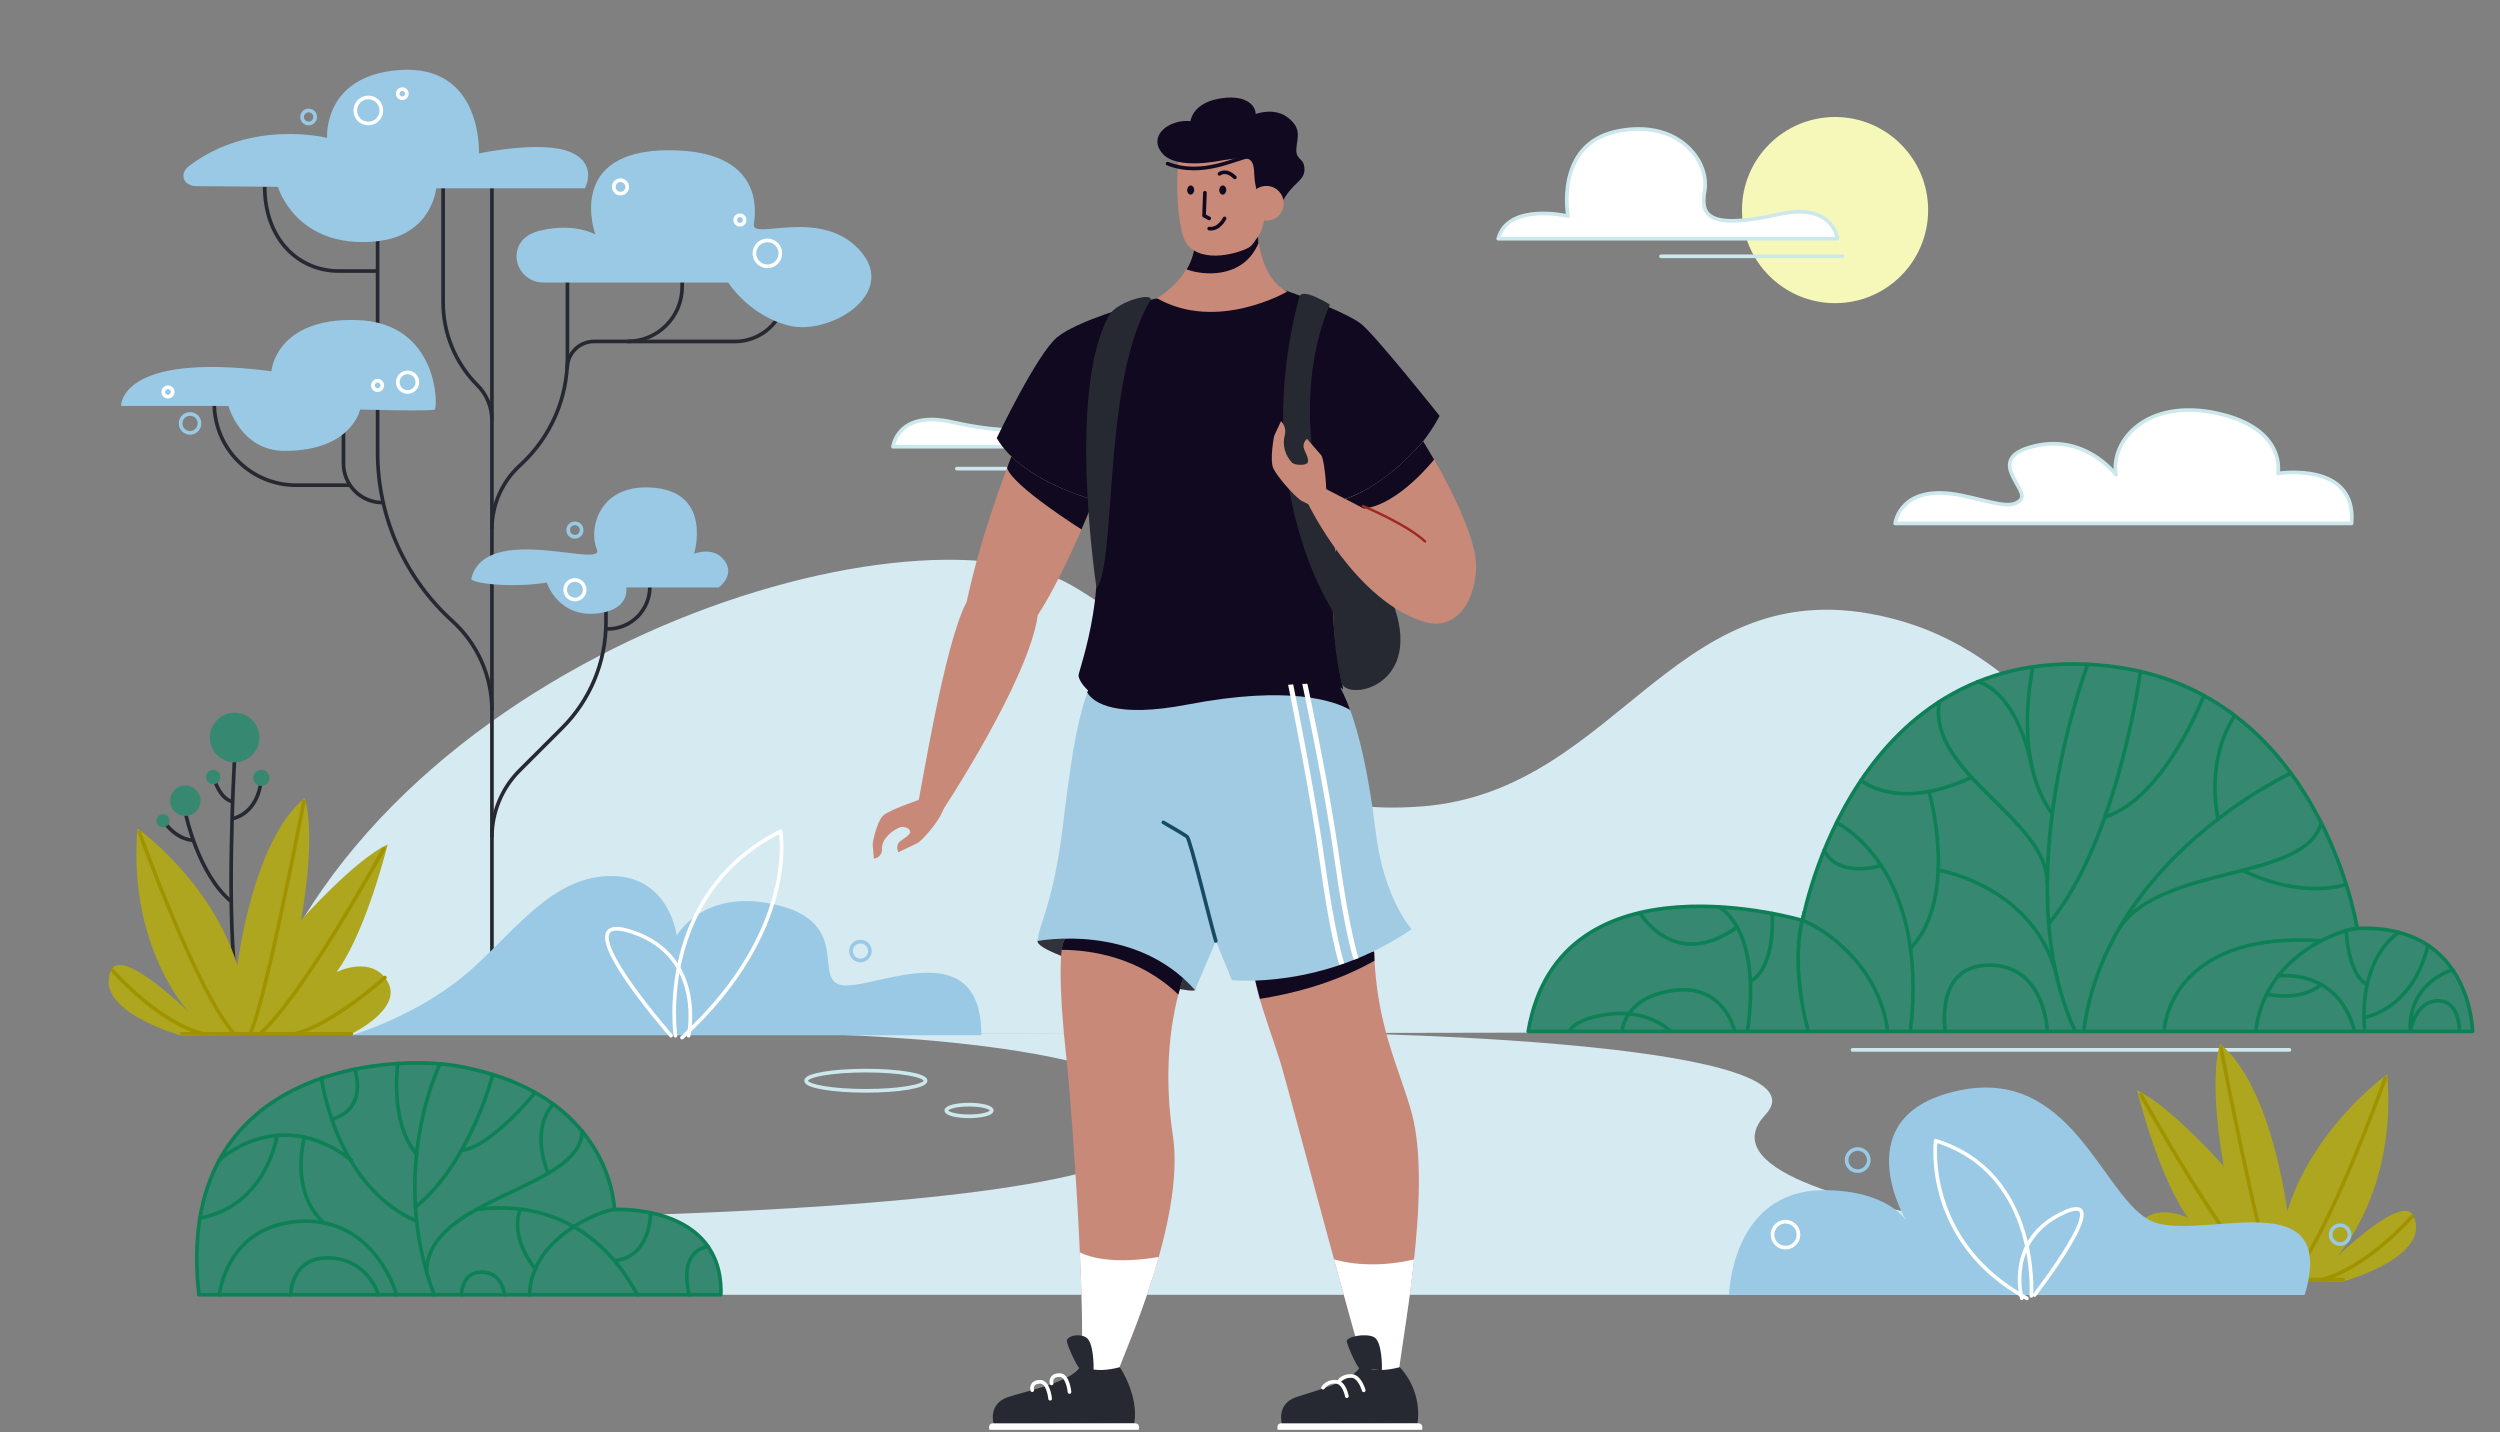 <svg width="487" height="279" viewBox="0 0 487 279" fill="none" xmlns="http://www.w3.org/2000/svg">
<rect x="0" y="0" width="487" height="279" fill="#808080" stroke="none"/>
<g clip-path="url(#clip0_61:1936)">
<path d="M48.629 201.619C71.892 128.3 177.121 95.721 208.8 114.055C240.479 132.389 237.391 160.053 276.856 157.098C316.321 154.144 326.414 108.341 370.337 120.966C414.26 133.592 429.854 200.904 429.854 200.904" fill="#D6EAF2"/>
<path d="M95.828 36.46V200.02" stroke="#272932" stroke-width="0.715" stroke-miterlimit="10"/>
<path d="M132.884 54.919V55.872C132.884 58.693 131.763 61.399 129.768 63.394C127.773 65.389 125.067 66.51 122.246 66.51H115.734C114.344 66.51 113.011 67.062 112.028 68.046C111.045 69.028 110.492 70.362 110.492 71.752" stroke="#272932" stroke-width="0.715" stroke-miterlimit="10"/>
<path d="M122.246 66.518H143.165C144.732 66.518 146.276 66.147 147.672 65.436C149.068 64.724 150.276 63.692 151.196 62.424" stroke="#272932" stroke-width="0.715" stroke-miterlimit="10"/>
<path d="M86.319 36.454V58.881C86.317 61.884 86.907 64.858 88.056 67.632C89.204 70.407 90.888 72.928 93.011 75.052V75.052C93.904 75.944 94.613 77.004 95.096 78.171C95.579 79.338 95.828 80.588 95.828 81.851" stroke="#272932" stroke-width="0.715" stroke-miterlimit="10"/>
<path d="M110.535 54.919V69.77C110.535 73.652 109.734 77.492 108.182 81.05C106.629 84.609 104.359 87.808 101.512 90.448L101.186 90.751C99.496 92.318 98.147 94.218 97.225 96.33C96.303 98.443 95.828 100.723 95.828 103.028" stroke="#272932" stroke-width="0.715" stroke-miterlimit="10"/>
<path d="M73.555 46.823V88.139C73.555 94.322 74.85 100.437 77.355 106.089C79.861 111.742 83.522 116.807 88.103 120.959V120.959C90.536 123.164 92.48 125.853 93.81 128.854C95.141 131.856 95.828 135.102 95.828 138.385" stroke="#272932" stroke-width="0.715" stroke-miterlimit="10"/>
<path d="M51.562 36.323C51.562 46.492 58.035 52.798 66.021 52.798H73.555" stroke="#272932" stroke-width="0.715" stroke-miterlimit="10"/>
<path d="M66.908 79.669V90.286C66.908 92.308 67.711 94.247 69.141 95.677C70.571 97.107 72.51 97.91 74.532 97.91H74.644" stroke="#272932" stroke-width="0.715" stroke-miterlimit="10"/>
<path d="M68.187 94.515H57.67C53.444 94.515 49.39 92.836 46.401 89.847C43.413 86.859 41.733 82.805 41.733 78.578" stroke="#272932" stroke-width="0.715" stroke-miterlimit="10"/>
<path d="M118.043 116.016V121.217C118.042 128.933 114.977 136.334 109.52 141.79L101.198 150.103C97.761 153.542 95.829 158.205 95.828 163.067" stroke="#272932" stroke-width="0.715" stroke-miterlimit="10"/>
<path d="M126.589 114.331C126.589 116.503 125.726 118.586 124.191 120.122C122.655 121.657 120.572 122.52 118.4 122.52H118.012" stroke="#272932" stroke-width="0.715" stroke-miterlimit="10"/>
<path d="M121.988 114.438H140.024C140.024 114.438 143.753 111.708 140.589 108.594C138.538 106.576 135.216 107.848 135.216 107.848C135.216 107.848 138.75 96.252 127.721 95.049C116.692 93.845 114.567 103.04 116.27 107C117.974 110.959 94.589 101.572 91.803 112.718C91.591 113.566 99.228 114.624 106.511 113.495C106.511 113.495 108.844 120.778 117.056 119.399C122.82 118.441 121.988 114.438 121.988 114.438Z" fill="#99C9E5"/>
<path d="M44.497 79.081H23.588C23.588 79.081 23.163 68.497 52.862 72.314C52.862 72.314 53.701 61.816 69.61 62.348C85.518 62.879 85.318 79.385 84.682 79.774C84.046 80.162 70.148 79.774 70.148 79.774C70.148 79.774 68.528 87.832 55.445 87.832C46.896 87.832 44.497 79.081 44.497 79.081Z" fill="#99C9E5"/>
<path d="M141.861 55.038H105.803C102.556 55.038 100.054 52.063 100.736 48.887C101.107 47.15 102.375 45.551 105.482 44.855C112.153 43.371 115.982 45.687 115.982 45.687C115.982 45.687 109.932 29.273 130.301 29.264C149.181 29.264 147.132 41.682 146.848 43.688C146.388 46.938 159.871 40.283 167.496 48.767C175.12 57.252 161.582 65.386 153.731 63.442C145.881 61.498 141.861 55.038 141.861 55.038Z" fill="#99C9E5"/>
<path d="M84.961 36.692H113.93C113.93 36.692 116.611 31.927 111.043 29.604C105.475 27.281 93.295 29.885 93.295 29.885C93.295 29.885 94.112 12.418 77.708 13.648C62.822 14.763 63.725 26.857 63.725 26.857C63.725 26.857 48.986 23.111 36.851 32.323C34.772 33.905 35.739 36.266 38.352 36.266C41.788 36.266 54.142 36.397 54.142 36.397C54.142 36.397 57.632 48.548 73.238 47.018C84.21 45.946 84.961 36.692 84.961 36.692Z" fill="#99C9E5"/>
<path d="M120.873 37.719C121.597 37.719 122.184 37.132 122.184 36.409C122.184 35.685 121.597 35.098 120.873 35.098C120.15 35.098 119.563 35.685 119.563 36.409C119.563 37.132 120.15 37.719 120.873 37.719Z" stroke="white" stroke-width="0.715" stroke-linecap="round" stroke-linejoin="round"/>
<path d="M60.12 24.06C60.821 24.06 61.39 23.491 61.39 22.79C61.39 22.089 60.821 21.52 60.12 21.52C59.418 21.52 58.85 22.089 58.85 22.79C58.85 23.491 59.418 24.06 60.12 24.06Z" stroke="#99C9E5" stroke-width="0.715" stroke-linecap="round" stroke-linejoin="round"/>
<path d="M37.021 84.325C38.038 84.325 38.862 83.501 38.862 82.483C38.862 81.466 38.038 80.642 37.021 80.642C36.003 80.642 35.179 81.466 35.179 82.483C35.179 83.501 36.003 84.325 37.021 84.325Z" stroke="#99C9E5" stroke-width="0.715" stroke-linecap="round" stroke-linejoin="round"/>
<path d="M111.993 104.568C112.717 104.568 113.304 103.981 113.304 103.257C113.304 102.533 112.717 101.947 111.993 101.947C111.27 101.947 110.683 102.533 110.683 103.257C110.683 103.981 111.27 104.568 111.993 104.568Z" stroke="#99C9E5" stroke-width="0.715" stroke-linecap="round" stroke-linejoin="round"/>
<path d="M71.747 24.06C73.15 24.06 74.287 22.923 74.287 21.52C74.287 20.118 73.15 18.98 71.747 18.98C70.344 18.98 69.207 20.118 69.207 21.52C69.207 22.923 70.344 24.06 71.747 24.06Z" stroke="white" stroke-width="0.715" stroke-linecap="round" stroke-linejoin="round"/>
<path d="M149.486 51.881C150.882 51.881 152.014 50.749 152.014 49.353C152.014 47.957 150.882 46.825 149.486 46.825C148.09 46.825 146.958 47.957 146.958 49.353C146.958 50.749 148.09 51.881 149.486 51.881Z" stroke="white" stroke-width="0.715" stroke-linecap="round" stroke-linejoin="round"/>
<path d="M79.395 76.353C80.448 76.353 81.301 75.499 81.301 74.447C81.301 73.394 80.448 72.54 79.395 72.54C78.342 72.54 77.489 73.394 77.489 74.447C77.489 75.499 78.342 76.353 79.395 76.353Z" stroke="white" stroke-width="0.715" stroke-linecap="round" stroke-linejoin="round"/>
<path d="M111.993 116.787C113.046 116.787 113.899 115.934 113.899 114.881C113.899 113.828 113.046 112.975 111.993 112.975C110.941 112.975 110.087 113.828 110.087 114.881C110.087 115.934 110.941 116.787 111.993 116.787Z" stroke="white" stroke-width="0.715" stroke-linecap="round" stroke-linejoin="round"/>
<path d="M78.363 19.139C78.854 19.139 79.252 18.741 79.252 18.25C79.252 17.76 78.854 17.362 78.363 17.362C77.872 17.362 77.475 17.76 77.475 18.25C77.475 18.741 77.872 19.139 78.363 19.139Z" stroke="white" stroke-width="0.715" stroke-linecap="round" stroke-linejoin="round"/>
<path d="M144.139 43.778C144.646 43.778 145.056 43.367 145.056 42.861C145.056 42.354 144.646 41.943 144.139 41.943C143.632 41.943 143.222 42.354 143.222 42.861C143.222 43.367 143.632 43.778 144.139 43.778Z" stroke="white" stroke-width="0.715" stroke-linecap="round" stroke-linejoin="round"/>
<path d="M73.555 75.998C74.062 75.998 74.472 75.588 74.472 75.081C74.472 74.574 74.062 74.164 73.555 74.164C73.049 74.164 72.638 74.574 72.638 75.081C72.638 75.588 73.049 75.998 73.555 75.998Z" stroke="white" stroke-width="0.715" stroke-linecap="round" stroke-linejoin="round"/>
<path d="M32.725 77.27C33.231 77.27 33.642 76.859 33.642 76.353C33.642 75.846 33.231 75.436 32.725 75.436C32.218 75.436 31.808 75.846 31.808 76.353C31.808 76.859 32.218 77.27 32.725 77.27Z" stroke="white" stroke-width="0.715" stroke-linecap="round" stroke-linejoin="round"/>
<path d="M156.774 201.419C164.875 201.419 237.703 203.599 224.554 221.909C211.404 240.219 45.021 237.396 45.021 237.396V252.223H448.879L443.875 245.375C443.875 245.375 324.598 237.782 343.928 217.115C356.573 203.599 273.113 201.152 251.362 201.152C229.612 201.152 156.774 201.419 156.774 201.419Z" fill="#D6EAF2"/>
<path d="M168.663 212.491C175.088 212.491 180.297 211.61 180.297 210.523C180.297 209.436 175.088 208.555 168.663 208.555C162.238 208.555 157.029 209.436 157.029 210.523C157.029 211.61 162.238 212.491 168.663 212.491Z" stroke="#CDE8EC" stroke-width="0.715" stroke-linecap="round" stroke-linejoin="round"/>
<path d="M188.77 217.454C191.214 217.454 193.196 216.946 193.196 216.32C193.196 215.694 191.214 215.186 188.77 215.186C186.325 215.186 184.343 215.694 184.343 216.32C184.343 216.946 186.325 217.454 188.77 217.454Z" stroke="#CDE8EC" stroke-width="0.715" stroke-linecap="round" stroke-linejoin="round"/>
<path d="M360.875 204.514H445.979" stroke="#CDE8EC" stroke-width="0.715" stroke-linecap="round" stroke-linejoin="round"/>
<path d="M357.471 59.055C367.485 59.055 375.602 50.938 375.602 40.924C375.602 30.91 367.485 22.793 357.471 22.793C347.457 22.793 339.339 30.91 339.339 40.924C339.339 50.938 347.457 59.055 357.471 59.055Z" fill="#F6F8B9"/>
<path d="M382.185 96.526C370.082 93.984 369.179 101.966 369.179 101.966H458.078C459.171 89.774 443.747 92.228 443.747 92.228C443.747 92.228 445.543 83.486 431.91 80.508C418.277 77.53 411.067 85.75 412.201 92.493C412.201 92.493 405.809 83.849 395.142 87.22C386.941 89.812 395.356 95.368 393.631 97.336C391.856 99.355 388.332 97.818 382.185 96.526Z" fill="white" stroke="#CDE8EC" stroke-width="0.715" stroke-linecap="round" stroke-linejoin="round"/>
<path d="M245.725 87.019H173.957C173.957 87.019 174.789 79.824 185.444 82.216C199.763 85.43 205.991 83.255 205.219 78.642C204.218 72.686 210.582 65.433 222.612 68.064C234.642 70.694 233.064 78.411 233.064 78.411C233.064 78.411 246.69 76.243 245.725 87.019Z" fill="white" stroke="#CDE8EC" stroke-width="0.715" stroke-linecap="round" stroke-linejoin="round"/>
<path d="M186.392 91.293H221.757" stroke="#CDE8EC" stroke-width="0.715" stroke-linecap="round" stroke-linejoin="round"/>
<path d="M291.85 46.497H357.933C357.933 46.497 357.109 39.349 346.53 41.732C332.311 44.922 331.303 41.732 332.072 37.157C333.066 31.248 326.745 23.007 314.794 25.616C302.843 28.225 305.447 42.101 305.447 42.101C305.447 42.101 293.772 39.354 291.85 46.497Z" fill="white" stroke="#CDE8EC" stroke-width="0.715" stroke-linecap="round" stroke-linejoin="round"/>
<path d="M323.567 49.933H358.931" stroke="#CDE8EC" stroke-width="0.715" stroke-linecap="round" stroke-linejoin="round"/>
<path d="M481.649 200.91C481.649 200.91 481.411 179.871 459.193 180.865C459.193 180.865 451.976 134.471 410.896 129.759C360.928 124.026 351.15 179.316 351.15 179.316C351.15 179.316 303.779 165.166 297.701 200.91H481.649Z" fill="#368970"/>
<path d="M481.649 200.91C481.649 200.91 481.411 179.871 459.193 180.865C459.193 180.865 451.976 134.471 410.896 129.759C360.928 124.026 351.15 179.316 351.15 179.316C351.15 179.316 303.779 165.166 297.701 200.91H481.649Z" stroke="#0D8056" stroke-width="0.715" stroke-linecap="round" stroke-linejoin="round"/>
<path d="M406.666 129.413C406.666 129.413 390.729 171.823 404.26 200.91" stroke="#0D8056" stroke-width="0.715" stroke-linecap="round" stroke-linejoin="round"/>
<path d="M416.952 130.805C416.952 130.805 412.64 163.672 399.083 179.955" stroke="#0D8056" stroke-width="0.715" stroke-linecap="round" stroke-linejoin="round"/>
<path d="M396.031 129.897C396.031 129.897 391.864 147.783 399.769 158.54" stroke="#0D8056" stroke-width="0.715" stroke-linecap="round" stroke-linejoin="round"/>
<path d="M429.322 135.498C429.322 135.498 421.748 155.466 410.024 159.157" stroke="#0D8056" stroke-width="0.715" stroke-linecap="round" stroke-linejoin="round"/>
<path d="M446.258 150.606C446.258 150.606 410.207 167.285 405.906 200.91" stroke="#0D8056" stroke-width="0.715" stroke-linecap="round" stroke-linejoin="round"/>
<path d="M435.36 139.418C435.36 139.418 429.663 146.761 432.072 159.546" stroke="#0D8056" stroke-width="0.715" stroke-linecap="round" stroke-linejoin="round"/>
<path d="M412.856 180.782C421.195 168.285 449.227 171.728 452.169 160.27" stroke="#0D8056" stroke-width="0.715" stroke-linecap="round" stroke-linejoin="round"/>
<path d="M457.034 172.279C457.034 172.279 448.631 175.343 436.878 169.539" stroke="#0D8056" stroke-width="0.715" stroke-linecap="round" stroke-linejoin="round"/>
<path d="M459.193 180.865C455.6 181.058 441.059 186.369 439.417 200.91" stroke="#0D8056" stroke-width="0.715" stroke-linecap="round" stroke-linejoin="round"/>
<path d="M467.318 181.632C467.318 181.632 459.393 186.116 460.646 200.91" stroke="#0D8056" stroke-width="0.715" stroke-linecap="round" stroke-linejoin="round"/>
<path d="M472.943 184.12C472.943 184.12 471.008 195.604 460.52 198.258" stroke="#0D8056" stroke-width="0.715" stroke-linecap="round" stroke-linejoin="round"/>
<path d="M457.034 181.277C457.034 181.277 457.273 189.674 461.128 191.825" stroke="#0D8056" stroke-width="0.715" stroke-linecap="round" stroke-linejoin="round"/>
<path d="M443.794 190.131C443.794 190.131 455.419 188.396 458.671 200.915" stroke="#0D8056" stroke-width="0.715" stroke-linecap="round" stroke-linejoin="round"/>
<path d="M441.562 193.638C441.562 193.638 447.835 195.26 452.16 191.825" stroke="#0D8056" stroke-width="0.715" stroke-linecap="round" stroke-linejoin="round"/>
<path d="M477.789 188.94C477.789 188.94 469.131 191.172 469.51 200.908C469.51 200.908 470.396 195.092 474.82 194.965C479.245 194.839 479.109 200.908 479.109 200.908" stroke="#0D8056" stroke-width="0.715" stroke-linecap="round" stroke-linejoin="round"/>
<path d="M398.814 171.952C398.814 159.545 375.429 150.606 377.771 136.706" stroke="#0D8056" stroke-width="0.715" stroke-linecap="round" stroke-linejoin="round"/>
<path d="M362.558 151.988C362.558 151.988 369.3 158.228 384.072 151.433" stroke="#0D8056" stroke-width="0.715" stroke-linecap="round" stroke-linejoin="round"/>
<path d="M385.242 132.816C385.242 132.816 392.569 133.945 395.84 149.482" stroke="#0D8056" stroke-width="0.715" stroke-linecap="round" stroke-linejoin="round"/>
<path d="M357.771 160.27C357.771 160.27 375.934 168.664 372.14 200.91" stroke="#0D8056" stroke-width="0.715" stroke-linecap="round" stroke-linejoin="round"/>
<path d="M375.807 154.329C375.807 154.329 381.666 174.857 372.162 184.723" stroke="#0D8056" stroke-width="0.715" stroke-linecap="round" stroke-linejoin="round"/>
<path d="M355.355 165.643C355.355 165.643 357.235 170.98 366.458 168.621" stroke="#0D8056" stroke-width="0.715" stroke-linecap="round" stroke-linejoin="round"/>
<path d="M378.969 200.91C378.969 200.91 376.694 188.013 387.568 188.013C398.442 188.013 398.814 200.91 398.814 200.91" stroke="#0D8056" stroke-width="0.715" stroke-linecap="round" stroke-linejoin="round"/>
<path d="M377.594 169.539C381.247 170.056 397.341 174.668 400.801 190.889" stroke="#0D8056" stroke-width="0.715" stroke-linecap="round" stroke-linejoin="round"/>
<path d="M351.15 179.329C355.355 180.782 366.198 188.266 367.716 200.91" stroke="#0D8056" stroke-width="0.715" stroke-linecap="round" stroke-linejoin="round"/>
<path d="M352.289 200.91C352.289 200.91 348.338 187.891 351.514 177.61" stroke="#0D8056" stroke-width="0.715" stroke-linecap="round" stroke-linejoin="round"/>
<path d="M334.834 176.669C334.834 176.669 343.309 180.677 340.402 200.91" stroke="#0D8056" stroke-width="0.715" stroke-linecap="round" stroke-linejoin="round"/>
<path d="M345.22 177.956C345.22 177.956 346.042 188.168 341.01 191.189" stroke="#0D8056" stroke-width="0.715" stroke-linecap="round" stroke-linejoin="round"/>
<path d="M421.584 200.91C421.71 197.369 425.198 181.416 452.16 183.26" stroke="#0D8056" stroke-width="0.715" stroke-linecap="round" stroke-linejoin="round"/>
<path d="M319.535 177.956C319.535 177.956 326.257 189.354 338.386 180.591" stroke="#0D8056" stroke-width="0.715" stroke-linecap="round" stroke-linejoin="round"/>
<path d="M325.48 200.91C325.48 200.91 321.306 196.738 313.972 197.495C306.639 198.253 305.752 200.91 305.752 200.91" stroke="#0D8056" stroke-width="0.715" stroke-linecap="round" stroke-linejoin="round"/>
<path d="M337.922 200.91C337.922 200.91 335.975 191.637 326.111 192.924C316.247 194.21 315.995 200.91 315.995 200.91" stroke="#0D8056" stroke-width="0.715" stroke-linecap="round" stroke-linejoin="round"/>
<path d="M38.753 252.216H140.422C140.928 234.428 119.694 235.607 119.694 235.607C119.694 235.607 119.351 212.875 88.84 207.619C76.102 205.427 33.695 207.588 38.753 252.216Z" fill="#368970"/>
<path d="M38.753 252.216H140.422C140.928 234.428 119.694 235.607 119.694 235.607C119.694 235.607 119.351 212.875 88.84 207.619C76.102 205.427 33.695 207.588 38.753 252.216Z" stroke="#0D8056" stroke-width="0.715" stroke-linecap="round" stroke-linejoin="round"/>
<path d="M85.716 207.233C85.716 207.233 75.471 228.061 84.572 252.216" stroke="#0D8056" stroke-width="0.715" stroke-linecap="round" stroke-linejoin="round"/>
<path d="M77.489 207.173C77.489 207.173 75.84 218.731 81.153 224.788" stroke="#0D8056" stroke-width="0.715" stroke-linecap="round" stroke-linejoin="round"/>
<path d="M95.999 209.322C95.999 209.322 91.684 226.444 80.92 235.161" stroke="#0D8056" stroke-width="0.715" stroke-linecap="round" stroke-linejoin="round"/>
<path d="M104.25 212.822C104.25 212.822 95.82 223.346 89.881 224.123" stroke="#0D8056" stroke-width="0.715" stroke-linecap="round" stroke-linejoin="round"/>
<path d="M62.629 210.045C62.629 210.045 65.219 230.921 81.153 237.902" stroke="#0D8056" stroke-width="0.715" stroke-linecap="round" stroke-linejoin="round"/>
<path d="M42.727 225.977C42.727 225.977 54.306 215.041 68.428 225.977" stroke="#0D8056" stroke-width="0.715" stroke-linecap="round" stroke-linejoin="round"/>
<path d="M83.107 247.811C83.107 233.191 113.256 231.748 113.392 220.359" stroke="#0D8056" stroke-width="0.715" stroke-linecap="round" stroke-linejoin="round"/>
<path d="M107.774 215.082C107.774 215.082 103.166 219.318 106.771 228.56" stroke="#0D8056" stroke-width="0.715" stroke-linecap="round" stroke-linejoin="round"/>
<path d="M119.684 235.607C117.063 235.776 103.414 241.087 103.161 252.216" stroke="#0D8056" stroke-width="0.715" stroke-linecap="round" stroke-linejoin="round"/>
<path d="M124.152 252.216C123.013 250.31 114.733 232.784 92.823 235.607" stroke="#0D8056" stroke-width="0.715" stroke-linecap="round" stroke-linejoin="round"/>
<path d="M126.739 236.246C126.739 236.246 126.849 244.885 119.684 245.579" stroke="#0D8056" stroke-width="0.715" stroke-linecap="round" stroke-linejoin="round"/>
<path d="M101.391 235.607C101.391 235.607 98.892 240.089 104.25 247.227" stroke="#0D8056" stroke-width="0.715" stroke-linecap="round" stroke-linejoin="round"/>
<path d="M89.881 252.216C89.881 252.216 89.881 247.706 93.931 247.811C97.981 247.916 98.253 252.216 98.253 252.216" stroke="#0D8056" stroke-width="0.715" stroke-linecap="round" stroke-linejoin="round"/>
<path d="M77.248 252.217C77.248 252.217 73.198 237.242 58.65 237.902C44.102 238.562 42.727 252.217 42.727 252.217" stroke="#0D8056" stroke-width="0.715" stroke-linecap="round" stroke-linejoin="round"/>
<path d="M73.696 252.217C73.696 252.217 71.79 245.341 64.213 245.047C56.636 244.754 56.624 252.217 56.624 252.217" stroke="#0D8056" stroke-width="0.715" stroke-linecap="round" stroke-linejoin="round"/>
<path d="M59.326 221.528C59.326 221.528 56.248 231.919 63.077 238.206" stroke="#0D8056" stroke-width="0.715" stroke-linecap="round" stroke-linejoin="round"/>
<path d="M53.977 221.181C53.977 221.181 52.005 234.859 38.951 237.277" stroke="#0D8056" stroke-width="0.715" stroke-linecap="round" stroke-linejoin="round"/>
<path d="M69.107 208.282C69.107 208.282 71.892 215.982 64.623 218.022" stroke="#0D8056" stroke-width="0.715" stroke-linecap="round" stroke-linejoin="round"/>
<path d="M137.923 242.821C137.923 242.821 132.119 243.236 134.268 252.216" stroke="#0D8056" stroke-width="0.715" stroke-linecap="round" stroke-linejoin="round"/>
<path d="M68.428 201.672C68.428 201.672 82.085 197.796 92.37 188.353C101.16 180.284 108.219 170.484 119.346 170.649C130.473 170.813 131.824 182.283 131.824 182.283C131.824 182.283 137.049 172.674 151.718 176.381C166.388 180.088 157.789 191.596 164.532 191.958C171.274 192.32 191.171 181.778 191.171 201.672H68.428Z" fill="#99C9E5"/>
<path d="M132.855 202.13C155.638 181.277 152.061 161.928 152.061 161.928C127.521 174.334 131.585 201.755 131.585 201.755" stroke="white" stroke-width="0.715" stroke-linecap="round" stroke-linejoin="round"/>
<path d="M134.14 201.756C134.14 201.756 137.53 186.336 123.115 181.53C108.701 176.724 130.713 201.756 130.713 201.756" stroke="white" stroke-width="0.715" stroke-linecap="round" stroke-linejoin="round"/>
<path d="M167.615 187.105C168.632 187.105 169.457 186.281 169.457 185.264C169.457 184.246 168.632 183.422 167.615 183.422C166.598 183.422 165.773 184.246 165.773 185.264C165.773 186.281 166.598 187.105 167.615 187.105Z" stroke="#99C9E5" stroke-width="0.715" stroke-linecap="round" stroke-linejoin="round"/>
<path d="M45.667 148.248C45.667 148.248 43.883 179.66 46.255 193.181" stroke="#272932" stroke-width="0.715" stroke-miterlimit="10"/>
<path d="M50.823 152.229C50.823 152.229 50.473 158.124 45.343 159.472" stroke="#272932" stroke-width="0.715" stroke-miterlimit="10"/>
<path d="M36.215 158.731C36.215 158.731 38.648 170.356 45.031 175.597" stroke="#272932" stroke-width="0.715" stroke-miterlimit="10"/>
<path d="M32.01 160.163C32.01 160.163 34.228 163.515 37.671 163.694" stroke="#272932" stroke-width="0.715" stroke-miterlimit="10"/>
<path d="M41.783 151.917C41.783 151.917 42.849 155.648 45.324 156.169" stroke="#272932" stroke-width="0.715" stroke-miterlimit="10"/>
<path d="M45.708 148.501C48.376 148.501 50.539 146.337 50.539 143.669C50.539 141 48.376 138.837 45.708 138.837C43.039 138.837 40.876 141 40.876 143.669C40.876 146.337 43.039 148.501 45.708 148.501Z" fill="#368970"/>
<path d="M50.916 153.113C51.792 153.113 52.503 152.403 52.503 151.526C52.503 150.65 51.792 149.939 50.916 149.939C50.039 149.939 49.329 150.65 49.329 151.526C49.329 152.403 50.039 153.113 50.916 153.113Z" fill="#368970"/>
<path d="M41.529 152.76C42.302 152.76 42.929 152.133 42.929 151.359C42.929 150.585 42.302 149.958 41.529 149.958C40.755 149.958 40.128 150.585 40.128 151.359C40.128 152.133 40.755 152.76 41.529 152.76Z" fill="#368970"/>
<path d="M31.755 161.139C32.456 161.139 33.025 160.571 33.025 159.87C33.025 159.168 32.456 158.6 31.755 158.6C31.054 158.6 30.485 159.168 30.485 159.87C30.485 160.571 31.054 161.139 31.755 161.139Z" fill="#368970"/>
<path d="M36.099 158.941C37.736 158.941 39.062 157.614 39.062 155.977C39.062 154.34 37.736 153.013 36.099 153.013C34.462 153.013 33.135 154.34 33.135 155.977C33.135 157.614 34.462 158.941 36.099 158.941Z" fill="#368970"/>
<path d="M35.381 201.755C35.381 201.755 18.079 197.002 21.641 189.025C23.747 184.305 36.813 197.202 36.813 197.202C36.813 197.202 24.843 184.575 26.783 161.38C26.783 161.38 41.14 171.575 46.256 188.098C46.256 188.098 49.115 163.903 59.324 155.474C59.324 155.474 61.769 161.037 58.65 179.247C58.65 179.247 68.933 167.613 75.509 164.494C75.509 164.494 71.377 181.439 65.562 189.364C65.562 189.364 72.39 185.906 75.509 191.217C78.628 196.528 68.428 201.419 68.428 201.419L35.381 201.755Z" fill="#AEA61F"/>
<path d="M27.162 162.143C27.162 162.143 38.414 193.495 45.665 201.419" stroke="#9F9300" stroke-width="0.715" stroke-linecap="round" stroke-linejoin="round"/>
<path d="M59.195 156.11C59.195 156.11 51.423 196.721 48.629 201.493" stroke="#9F9300" stroke-width="0.715" stroke-linecap="round" stroke-linejoin="round"/>
<path d="M74.746 165.383C74.746 165.383 58.817 194.319 50.639 201.36" stroke="#9F9300" stroke-width="0.715" stroke-linecap="round" stroke-linejoin="round"/>
<path d="M74.973 190.434C74.973 190.434 64.728 199.661 57.385 201.405" stroke="#9F9300" stroke-width="0.715" stroke-linecap="round" stroke-linejoin="round"/>
<path d="M21.894 189.025C21.894 189.025 30.659 199.099 39.525 201.374" stroke="#9F9300" stroke-width="0.715" stroke-linecap="round" stroke-linejoin="round"/>
<path d="M35.382 201.374H68.428" stroke="#9F9300" stroke-width="0.715" stroke-linecap="round" stroke-linejoin="round"/>
<path d="M456.434 249.646C456.434 249.646 473.736 244.881 470.174 236.916C468.068 232.196 455 245.093 455 245.093C455 245.093 466.972 232.465 465.033 209.271C465.033 209.271 450.673 219.466 445.56 235.989C445.56 235.989 442.701 211.794 432.491 203.364C432.491 203.364 430.047 208.928 433.166 227.138C433.166 227.138 422.882 215.504 416.306 212.385C416.306 212.385 420.438 229.33 426.254 237.254C426.254 237.254 419.425 233.797 416.306 239.108C413.188 244.419 423.387 249.31 423.387 249.31L456.434 249.646Z" fill="#AEA61F"/>
<path d="M464.651 210.033C464.651 210.033 453.399 241.386 446.148 249.31" stroke="#9F9300" stroke-width="0.715" stroke-linecap="round" stroke-linejoin="round"/>
<path d="M432.62 204C432.62 204 440.39 244.611 443.184 249.383" stroke="#9F9300" stroke-width="0.715" stroke-linecap="round" stroke-linejoin="round"/>
<path d="M417.069 213.273C417.069 213.273 432.999 242.209 441.176 249.25" stroke="#9F9300" stroke-width="0.715" stroke-linecap="round" stroke-linejoin="round"/>
<path d="M416.843 238.323C416.843 238.323 427.088 247.551 434.431 249.283" stroke="#9F9300" stroke-width="0.715" stroke-linecap="round" stroke-linejoin="round"/>
<path d="M469.922 236.916C469.922 236.916 461.154 246.989 452.291 249.264" stroke="#9F9300" stroke-width="0.715" stroke-linecap="round" stroke-linejoin="round"/>
<path d="M456.434 249.264H423.387" stroke="#9F9300" stroke-width="0.715" stroke-linecap="round" stroke-linejoin="round"/>
<path d="M336.819 252.216C336.819 252.216 337.295 231.936 355.148 231.857C367.795 231.8 371.328 237.797 371.328 237.797C371.328 237.797 358.939 217.068 381.83 212.382C404.722 207.695 410.014 235.543 420.29 238.304C430.64 241.087 455.336 230.549 448.976 252.216H336.819Z" fill="#99C9E5"/>
<path d="M394.839 252.928C374.523 241.811 377.072 222.214 377.072 222.214C397.465 228.519 395.7 252.428 395.7 252.428" stroke="white" stroke-width="0.715" stroke-linecap="round" stroke-linejoin="round"/>
<path d="M393.841 252.883C393.841 252.883 390.575 241.418 402.068 236.184C412.437 231.461 396.336 252.271 396.336 252.271" stroke="white" stroke-width="0.715" stroke-linecap="round" stroke-linejoin="round"/>
<path d="M361.881 228.136C363.073 228.136 364.04 227.169 364.04 225.977C364.04 224.785 363.073 223.818 361.881 223.818C360.689 223.818 359.722 224.785 359.722 225.977C359.722 227.169 360.689 228.136 361.881 228.136Z" stroke="#99C9E5" stroke-width="0.715" stroke-linecap="round" stroke-linejoin="round"/>
<path d="M455.857 242.352C456.875 242.352 457.699 241.528 457.699 240.511C457.699 239.494 456.875 238.669 455.857 238.669C454.84 238.669 454.016 239.494 454.016 240.511C454.016 241.528 454.84 242.352 455.857 242.352Z" stroke="#99C9E5" stroke-width="0.715" stroke-linecap="round" stroke-linejoin="round"/>
<path d="M347.814 243.038C349.21 243.038 350.342 241.906 350.342 240.51C350.342 239.114 349.21 237.982 347.814 237.982C346.418 237.982 345.286 239.114 345.286 240.51C345.286 241.906 346.418 243.038 347.814 243.038Z" stroke="white" stroke-width="0.715" stroke-linecap="round" stroke-linejoin="round"/>
<path d="M202.165 119.806C200.394 132.52 183.644 157.911 182.233 159.992C180.657 162.317 177.871 160.691 178.612 157.607C179.453 154.098 183.953 125.319 188.309 117.248C193.031 95.135 205.01 68.613 208.604 65.562C213.857 61.1 217.879 62.392 218.844 73.474C219.804 84.47 207.754 111.399 202.165 119.806Z" fill="#C88978"/>
<path d="M212.482 98.816C211.892 100.273 211.301 101.719 210.682 103.133C210.682 103.133 197.195 94.66 196.174 91.128C196.453 90.38 196.734 89.642 197.015 88.915C202.728 94.451 211.974 97.036 211.974 97.036C212.161 97.626 212.33 98.219 212.482 98.816Z" fill="#10091F"/>
<path d="M180.123 155.423C178.88 155.863 173.076 157.784 171.936 158.982C170.797 160.181 169.977 164.07 170 164.498C170.024 164.926 170.225 167.248 170.225 167.248C170.452 167.23 170.674 167.167 170.876 167.062C171.079 166.957 171.259 166.814 171.406 166.639C171.553 166.465 171.664 166.263 171.733 166.045C171.802 165.828 171.827 165.599 171.807 165.372C171.73 163.306 173.964 161.694 175.268 161.175C175.808 160.957 177.136 161.175 177.307 161.945C177.479 162.716 175.419 163.63 175.05 164.188C174.486 165.041 174.991 166.024 174.991 166.024C174.991 166.024 178.154 164.498 178.762 164.209C179.37 163.92 182.563 160.608 183.646 157.95C184.73 155.291 183.003 154.408 180.123 155.423Z" fill="#C88978"/>
<path d="M244.46 190.604C244.873 194.113 248.571 203.884 249.722 207.95C252.378 217.326 263.123 258.019 266.357 268.333C270.38 281.156 272.36 273.601 272.36 268.826C272.36 264.051 279.298 232.445 274.981 216.733C272.646 208.231 268.084 199.838 267.683 185.333L244.46 190.604Z" fill="#C88978"/>
<path d="M267.756 187.142C259.647 191.746 250.897 193.729 245.428 194.573C245.192 193.667 244.543 191.25 244.46 190.604L267.683 185.333C267.7 185.947 267.725 186.55 267.756 187.142Z" fill="#10091F"/>
<path d="M275.459 245.343C274.278 256.44 272.36 266.32 272.36 268.825C272.36 273.6 270.38 281.155 266.357 268.333C265.065 264.201 262.565 255.215 259.865 245.314C260.783 245.609 266.821 247.356 275.459 245.343Z" fill="white"/>
<path d="M249.728 277.454C249.728 277.454 248.548 273.588 252.384 272.201C255.403 271.109 264.041 269.149 265.1 265.844C265.1 265.844 267.131 267.801 272.676 266.328C274.025 267.778 275.036 269.51 275.635 271.398C276.235 273.287 276.407 275.284 276.14 277.247L249.728 277.454Z" fill="#272932"/>
<path d="M269.182 266.919C269.235 266.452 269.276 261.279 267.632 260.459C265.989 259.638 262.244 260.405 262.344 261.279C262.444 262.153 264.371 266.417 264.846 266.526C265.322 266.635 269.182 266.919 269.182 266.919Z" fill="#272932"/>
<path d="M276.371 277.263H249.539C249.151 277.263 248.837 277.577 248.837 277.965V278.219C248.837 278.607 249.151 278.921 249.539 278.921H276.371C276.759 278.921 277.073 278.607 277.073 278.219V277.965C277.073 277.577 276.759 277.263 276.371 277.263Z" fill="white"/>
<path d="M265.652 270.832C265.652 270.832 264.87 268.037 263.238 268.031C261.234 268.031 260.848 269.173 260.848 269.173" stroke="white" stroke-width="0.715" stroke-linecap="round" stroke-linejoin="round"/>
<path d="M262.368 271.98C262.368 271.98 261.907 269.324 260.284 269.179C259.795 269.12 259.299 269.194 258.848 269.395C258.398 269.595 258.011 269.915 257.728 270.318" stroke="white" stroke-width="0.715" stroke-linecap="round" stroke-linejoin="round"/>
<path d="M232.789 192.854C232.278 194.052 201.507 186.12 202.132 183.304C202.46 181.829 211.313 181.855 219.429 184.272C226.815 186.474 233.6 190.921 232.789 192.854Z" fill="#32323C"/>
<path d="M207.672 182.836C206.217 183.152 206.288 193.008 207.672 205.486C209.056 217.963 212.131 264.635 210.136 267.881C208.141 271.127 217.682 268.342 217.992 266.648C218.302 264.954 231.036 237.963 228.471 221.153C225.848 203.954 229.885 192.406 230.484 190.556C231.083 188.706 218.414 180.502 207.672 182.836Z" fill="#C88978"/>
<path d="M230.484 190.562C230.333 191.028 229.964 192.108 229.539 193.737C221.866 186.359 212.393 185.049 206.816 185.025C206.99 183.703 207.27 182.936 207.66 182.85C218.417 180.501 231.083 188.696 230.484 190.562Z" fill="#10091F"/>
<path d="M225.723 244.862V244.879C222.592 256.049 218.175 265.658 217.997 266.647C217.702 268.341 208.138 271.115 210.142 267.88C211.048 266.405 210.912 256.023 210.363 243.938C210.36 243.929 214.698 246.718 225.723 244.862Z" fill="white"/>
<path d="M193.565 277.453C193.565 277.453 192.385 273.587 196.221 272.2C199.24 271.108 209.519 269.149 210.578 265.843C210.578 265.843 212.609 267.8 218.154 266.327C218.154 266.327 221.852 271.805 220.96 277.246L193.565 277.453Z" fill="#272932"/>
<path d="M213.016 266.918C213.069 266.451 213.11 261.278 211.467 260.458C209.823 259.637 207.719 260.404 207.822 261.278C207.925 262.152 209.846 266.416 210.322 266.525C210.797 266.634 213.016 266.918 213.016 266.918Z" fill="#272932"/>
<path d="M221.191 277.261H193.376C192.988 277.261 192.674 277.576 192.674 277.964V278.217C192.674 278.605 192.988 278.92 193.376 278.92H221.191C221.578 278.92 221.893 278.605 221.893 278.217V277.964C221.893 277.576 221.578 277.261 221.191 277.261Z" fill="white"/>
<path d="M208.339 271.158C208.339 271.158 208.043 267.87 206.42 267.864C204.416 267.864 204.85 269.496 204.85 269.496" stroke="white" stroke-width="0.715" stroke-linecap="round" stroke-linejoin="round"/>
<path d="M204.561 272.472C204.561 272.472 204.266 269.184 202.643 269.178C200.639 269.178 201.073 270.81 201.073 270.81" stroke="white" stroke-width="0.715" stroke-linecap="round" stroke-linejoin="round"/>
<path d="M212.426 133.104C210.139 139.473 209.059 144.18 207.058 160.815C205.213 176.129 202.283 180.225 202.126 183.306C202.126 183.306 221.076 179.608 232.783 192.855L236.846 183.306L239.969 190.931C239.969 190.931 257.734 192.855 274.984 180.995C274.984 180.995 269.595 175.143 268.016 162.235C266.381 148.86 264.067 139.611 261.208 134.116C258.348 128.621 213.211 130.909 212.426 133.104Z" fill="#A1CBE2"/>
<path d="M236.843 183.305C235.858 180.059 231.853 163.435 231.236 162.972C230.62 162.508 226.615 160.201 226.615 160.201" stroke="#174B64" stroke-width="0.715" stroke-linecap="round" stroke-linejoin="round"/>
<path d="M263.014 138.298C259.974 136.562 251.263 133.414 231.331 137.247C217.46 139.903 213.034 136.984 211.794 134.904C211.992 134.314 212.202 133.723 212.423 133.104C213.211 130.908 258.348 128.621 261.205 134.116C261.898 135.469 262.503 136.866 263.014 138.298Z" fill="#10091F"/>
<path d="M264.631 186.652L263.699 186.964C263.628 186.755 261.928 181.652 259.942 167.304C258.068 153.882 254.166 135.479 253.674 133.177C254.022 133.177 254.355 133.157 254.677 133.154C255.306 136.105 259.083 154.018 260.916 167.171C262.89 181.387 264.616 186.599 264.631 186.652Z" fill="white"/>
<path d="M261.839 187.635L260.907 187.951C260.836 187.738 259.136 182.639 257.15 168.29C255.314 155.134 251.543 136.368 250.914 133.352C251.254 133.323 251.584 133.296 251.906 133.275C252.591 136.649 256.309 155.137 258.124 168.158C260.107 182.37 261.825 187.585 261.839 187.635Z" fill="white"/>
<path d="M250.153 56.472C254.674 58.062 262.332 60.99 265.021 62.994C267.709 64.998 280.431 81.013 280.431 81.013C280.431 81.013 274.824 92.72 262.043 97.188C262.043 97.188 256.654 110.099 261.656 134.296C261.656 134.296 258.165 130.542 232.101 136.615C214.22 140.782 209.994 132.779 210.103 131.539C210.212 130.3 216.844 112.747 211.98 97.035C211.98 97.035 198.759 93.337 194.167 85.328C194.167 85.328 202.061 68.825 205.957 65.676C209.852 62.527 220.376 59.553 224.033 58.422C227.689 57.292 250.153 56.472 250.153 56.472Z" fill="#10091F"/>
<path d="M261.293 132.904C262.131 136.676 276.964 134.002 271.672 118.402C266.381 102.803 261.996 97.42 261.996 97.42C261.996 97.42 257.244 114.681 261.293 132.904Z" fill="#272932"/>
<path d="M259.053 59.341C256.38 65.58 250.755 82.906 261.509 111.127L259.821 119.317C259.821 119.317 243.185 95.056 253.104 57.845C253.629 55.859 259.053 59.341 259.053 59.341Z" fill="#272932"/>
<path d="M224.038 58.577C214.728 74.238 217.581 109.014 213.621 114.68C213.621 114.68 207.719 76.289 216.061 61.422C217.658 58.574 225.116 56.788 224.038 58.577Z" fill="#272932"/>
<path d="M250.752 56.801C250.752 56.801 237.094 64.769 225.372 58.097C225.372 58.097 231.865 54.47 232.729 47.922C232.739 47.885 232.744 47.847 232.744 47.809L232.771 47.573C232.774 47.55 232.774 47.526 232.771 47.502C232.771 47.322 232.8 47.142 232.806 46.959C232.806 46.729 232.806 46.493 232.806 46.254L244.844 43.471C244.844 43.471 244.844 44.315 244.947 45.587C245.283 48.774 246.42 54.671 250.752 56.801Z" fill="#C88978"/>
<path d="M245.139 47.404C242.138 54.407 234.305 53.667 231.159 52.48C231.985 51.081 232.523 49.531 232.741 47.921C232.75 47.884 232.755 47.847 232.756 47.809C232.756 47.732 232.777 47.652 232.783 47.573C232.785 47.549 232.785 47.526 232.783 47.502C232.783 47.322 232.812 47.142 232.818 46.959C232.818 46.726 232.818 46.49 232.818 46.254L244.856 43.471C244.856 43.471 245.021 46.13 245.139 47.404Z" fill="#10091F"/>
<path d="M246.068 43.748C245.845 44.695 245.435 45.588 244.861 46.374C244.209 47.26 243.955 47.782 243.386 48.145C241.91 49.113 234.161 51.686 231.127 47.395C229.702 45.374 228.875 37.636 229.557 31.5C230.289 24.949 243.831 27.791 246.06 33.454C247.458 37.007 246.626 41.325 246.068 43.748Z" fill="#C88978"/>
<path d="M238.479 31.169C237.944 31.24 229.185 33.259 226.379 29.829C223.572 26.4 227.76 23.192 231.909 23.594C231.909 23.594 232.204 20.247 237.26 19.259C242.315 18.27 244.587 20.303 244.608 22.21C244.608 22.21 248.25 20.778 250.968 22.974C253.686 25.17 252.641 26.831 252.526 29.056C252.411 31.281 254.119 30.694 254.108 33.02C254.108 35.498 251.428 35.501 249.268 40.397C248.439 42.274 246.978 43.083 246.922 42.224C246.866 41.365 246.804 41.253 246.441 40.766C245.138 38.724 244.41 36.37 244.331 33.949C244.207 30.281 243.183 30.558 238.479 31.169Z" fill="#10091F"/>
<path d="M243.256 30.491C240.993 30.65 234.311 34.575 227.453 31.878" stroke="#10091F" stroke-width="0.715" stroke-linecap="round" stroke-linejoin="round"/>
<path d="M246.679 43.004C248.552 43.004 250.07 41.486 250.07 39.613C250.07 37.74 248.552 36.222 246.679 36.222C244.807 36.222 243.288 37.74 243.288 39.613C243.288 41.486 244.807 43.004 246.679 43.004Z" fill="#C88978"/>
<path d="M254.798 98.097C254.798 98.097 264.159 117.574 277.985 121.269C282.606 122.506 287.095 118.758 287.538 110.852C287.98 102.946 277.25 85.933 277.25 85.933C269.043 95.376 262.043 97.188 262.043 97.188L258.262 95.24L254.798 98.097Z" fill="#C88978"/>
<path d="M253.547 97.552C252.281 96.829 248.562 92.632 247.972 91.06C247.382 89.487 248.096 85.157 248.267 84.774C248.438 84.39 249.536 82.05 249.536 82.05C249.886 82.393 250.139 82.823 250.269 83.296C250.399 83.769 250.402 84.267 250.277 84.741C250.03 85.691 250.033 86.688 250.285 87.636C250.536 88.584 251.029 89.451 251.714 90.154C252.133 90.576 254.243 90.788 254.703 90.154C255.164 89.519 254.078 87.837 253.951 87.176C253.759 86.167 254.603 85.482 254.603 85.482L257.389 88.699C257.837 89.215 258.389 93.553 258.369 96.422C258.348 99.29 256.241 99.078 253.547 97.552Z" fill="#C88978"/>
<path d="M279.375 89.501C279.266 89.642 272.378 98.354 265.676 99.068L262.046 97.185C262.046 97.185 269.046 95.367 277.253 85.933V85.953V85.974L279.301 89.415L279.375 89.501Z" fill="#10091F"/>
<path d="M265.51 98.575C265.51 98.575 274.051 102.137 277.61 105.478" stroke="#9E2923" stroke-width="0.477" stroke-linecap="round" stroke-linejoin="round"/>
<path d="M237.551 33.867C237.551 33.867 238.78 32.815 240.551 34.551" stroke="#10091F" stroke-width="0.715" stroke-linecap="round" stroke-linejoin="round"/>
<path d="M238.883 37.05C238.905 36.558 238.616 36.146 238.236 36.129C237.857 36.112 237.531 36.496 237.509 36.988C237.487 37.48 237.777 37.892 238.156 37.909C238.536 37.926 238.861 37.541 238.883 37.05Z" fill="#10091F"/>
<path d="M232.63 37.049C232.652 36.557 232.362 36.145 231.983 36.128C231.603 36.111 231.278 36.496 231.256 36.988C231.234 37.479 231.523 37.892 231.903 37.909C232.282 37.926 232.608 37.541 232.63 37.049Z" fill="#10091F"/>
<path d="M234.715 37.551L234.551 42.005L235.551 42.551" stroke="#10091F" stroke-width="0.715" stroke-linecap="round" stroke-linejoin="round"/>
<path d="M238.551 42.551C238.551 42.551 237.483 44.777 235.551 44.533" stroke="#10091F" stroke-width="0.715" stroke-linecap="round" stroke-linejoin="round"/>
</g>
<defs>
<clipPath id="clip0_61:1936">
<rect width="487" height="278.524" fill="white"/>
</clipPath>
</defs>
</svg>
